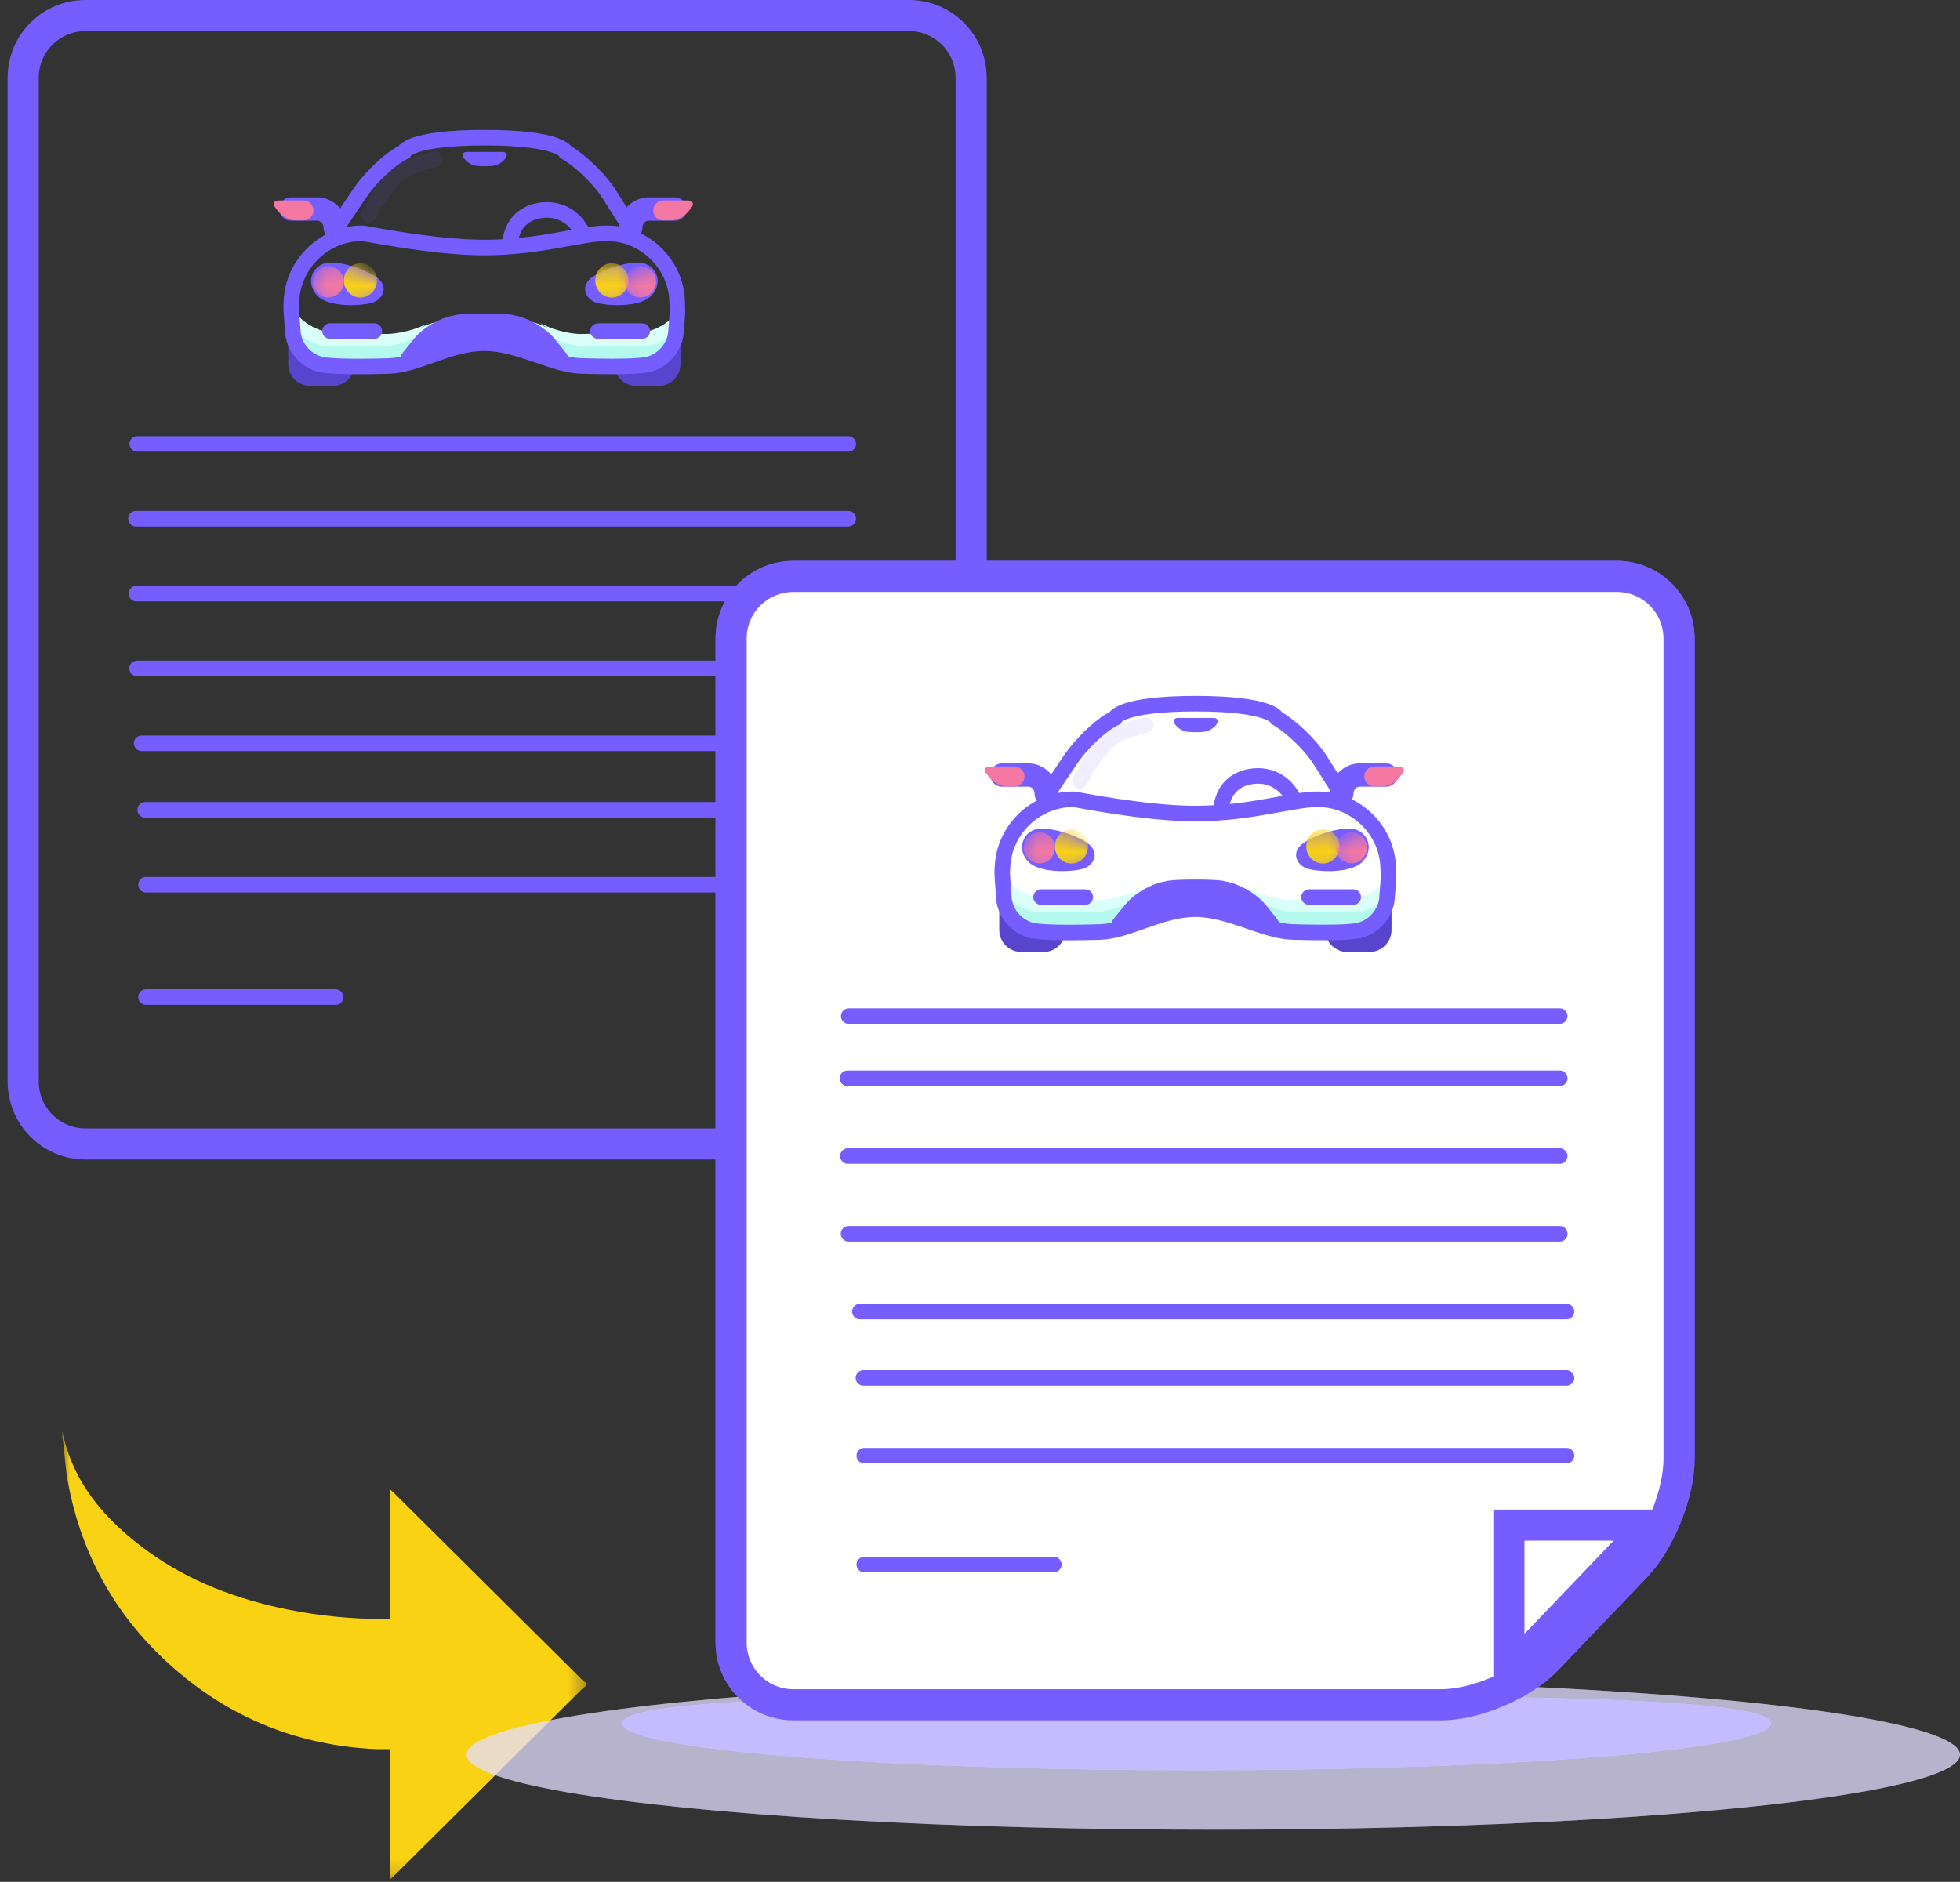 <svg width="126px" height="121px" viewBox="0 0 126 121" version="1.1" xmlns="http://www.w3.org/2000/svg" xmlns:xlink="http://www.w3.org/1999/xlink">
    <rect x="0" y="0" width="126" height="121" fill="#333333" stroke="none"/>
    <!-- Generator: Sketch 45.1 (43504) - http://www.bohemiancoding.com/sketch -->
    <desc>Created with Sketch.</desc>
    <defs>
        <path d="M3.162,8.425 C4.141,7.841 6.404,8.625 6.843,9.032 C7.282,9.44 7.373,10.153 6.668,10.504 C5.962,10.855 3.97,11.014 3.148,10.606 C2.326,10.197 2.183,9.009 3.162,8.425 Z" id="path-1"></path>
        <path d="M20.826,8.425 C21.805,7.841 24.068,8.625 24.507,9.032 C24.946,9.44 25.037,10.153 24.332,10.504 C23.627,10.855 21.634,11.014 20.813,10.606 C19.991,10.197 19.848,9.009 20.826,8.425 Z" id="path-3"></path>
        <polygon id="path-5" points="33.671 14.418 33.671 28.836 0 28.836 0 14.418 0 1.96033855e-05 33.671 1.96033855e-05"></polygon>
        <path d="M3.162,8.425 C4.141,7.841 6.404,8.625 6.843,9.032 C7.282,9.44 7.373,10.153 6.668,10.504 C5.962,10.855 3.97,11.014 3.148,10.606 C2.326,10.197 2.183,9.009 3.162,8.425 Z" id="path-7"></path>
        <path d="M20.826,8.425 C21.805,7.841 24.068,8.625 24.507,9.032 C24.946,9.44 25.037,10.153 24.332,10.504 C23.627,10.855 21.634,11.014 20.813,10.606 C19.991,10.197 19.848,9.009 20.826,8.425 Z" id="path-9"></path>
        <path d="M3.162,8.425 C4.141,7.841 6.404,8.625 6.843,9.032 C7.282,9.44 7.373,10.153 6.668,10.504 C5.962,10.855 3.97,11.014 3.148,10.606 C2.326,10.197 2.183,9.009 3.162,8.425 Z" id="path-11"></path>
        <path d="M20.826,8.425 C21.805,7.841 24.068,8.625 24.507,9.032 C24.946,9.44 25.037,10.153 24.332,10.504 C23.627,10.855 21.634,11.014 20.813,10.606 C19.991,10.197 19.848,9.009 20.826,8.425 Z" id="path-13"></path>
    </defs>
    <g id="Get-a-Quote" stroke="none" stroke-width="1" fill="none" fill-rule="evenodd">
        <g id="GET-A-QUOTE-1-hover-c" transform="translate(-425, -322)">
            <path d="M481.335,385 L474,392.668" id="Line" stroke="#E4DFFF" stroke-width="2" stroke-linecap="square" stroke-linejoin="round"></path>
            <path d="M473,393.485 L482.073,384 L473,384 L473,393.485 Z" id="Rectangle-27" stroke="#765DFF" stroke-width="2"></path>
            <g id="Group-8" transform="translate(426, 323)">
                <path d="M0.491,17.696 L0.491,3.993 C0.491,1.788 2.281,0 4.489,0 L57.432,0 C59.641,0 61.431,1.785 61.431,4.01 L61.431,56.745 C61.431,58.959 60.191,62.051 58.67,63.641 L52.906,69.666 C51.382,71.26 48.349,72.552 46.145,72.552 L4.491,72.552 C2.282,72.552 0.491,70.762 0.491,68.542 L0.491,57.216 L0.491,17.696 Z" id="Rectangle-22" stroke="#765DFF" stroke-width="2" stroke-linecap="round"></path>
                <path d="M7.823,27.542 L53.531,27.542" id="Line-Copy-12" stroke="#765DFF" stroke-linecap="round"></path>
                <path d="M7.77,37.168 L53.531,37.168" id="Line-Copy-16" stroke="#765DFF" stroke-linecap="round"></path>
                <path d="M7.739,32.355 L53.531,32.355" id="Line-Copy-15" stroke="#765DFF" stroke-linecap="round"></path>
                <path d="M7.812,41.982 L53.531,41.982" id="Line-Copy-17" stroke="#765DFF" stroke-linecap="round"></path>
                <path d="M8.106,46.795 L53.531,46.795" id="Line-Copy-19" stroke="#765DFF" stroke-linecap="round"></path>
                <path d="M8.334,51.073 L53.531,51.073" id="Line-Copy-18" stroke="#765DFF" stroke-linecap="round"></path>
                <path d="M8.387,55.886 L53.531,55.886" id="Line-Copy-18" stroke="#765DFF" stroke-linecap="round"></path>
                <path d="M8.387,63.106 L20.571,63.106" id="Line-Copy-18" stroke="#765DFF" stroke-linecap="round"></path>
                <g id="Group-3" transform="translate(16.29, 7.668)">
                    <g id="Group-27">
                        <g id="Group-12-Copy">
                            <g id="Group-26" transform="translate(0, 0.184)">
                                <g id="Group-19-Copy">
                                    <g id="Group-42-Copy-2" transform="translate(0.183, 0)">
                                        <g id="Group-21-Copy-2">
                                            <g id="Group-36" transform="translate(24.167, 12.846)"></g>
                                            <path d="M19.996,6.193 C19.611,5.282 18.731,4.645 17.707,4.645 C16.634,4.645 15.494,5.182 15.308,6.756" id="Oval-2-Copy" stroke="#765DFF" stroke-linecap="round" stroke-linejoin="round"></path>
                                            <path d="M23.077,5.781 C23.077,5.122 23.594,4.588 24.231,4.588 L25.919,4.588" id="Rectangle-33" stroke="#765DFF" stroke-width="1.5" stroke-linecap="round" stroke-linejoin="round"></path>
                                            <path d="M1.232,5.781 C1.232,5.122 1.748,4.588 2.385,4.588 L4.073,4.588" id="Rectangle-33-Copy" stroke="#765DFF" stroke-width="1.5" stroke-linecap="round" stroke-linejoin="round" transform="translate(2.653, 5.184) scale(-1, 1) translate(-2.653, -5.184) "></path>
                                            <path d="M0.493,4.53 C0.719,4.258 1.195,4.037 1.543,4.037 L2.037,4.037 C2.391,4.037 2.678,4.322 2.678,4.679 L2.678,4.679 C2.678,5.034 2.395,5.322 2.033,5.322 L0.481,5.322 C0.125,5.322 0.022,5.098 0.246,4.829 L0.493,4.53 Z" id="Rectangle-34-Copy-2" fill="#F478A2" transform="translate(1.403, 4.679) scale(1, -1) translate(-1.403, -4.679) "></path>
                                            <path d="M24.887,4.53 C25.113,4.258 25.589,4.037 25.937,4.037 L26.431,4.037 C26.785,4.037 27.072,4.322 27.072,4.679 L27.072,4.679 C27.072,5.034 26.789,5.322 26.427,5.322 L24.875,5.322 C24.519,5.322 24.416,5.098 24.639,4.829 L24.887,4.53 Z" id="Rectangle-34-Copy-3" fill="#F478A2" transform="translate(25.797, 4.679) scale(-1, -1) translate(-25.797, -4.679) "></path>
                                            <path d="M22.011,14.314 C22.011,14.314 24.278,14.754 25.03,14.543 C25.782,14.333 26.273,13.121 26.273,13.121 L26.273,14.543 C26.273,15.329 25.644,15.965 24.854,15.965 L23.43,15.965 C22.646,15.965 22.011,15.331 22.011,14.543 L22.011,14.314 Z" id="Rectangle-83-Copy-5" fill="#5944CE"></path>
                                            <path d="M1.055,13.121 C1.055,13.121 1.481,14.339 2.21,14.543 C2.939,14.747 5.317,14.314 5.317,14.314 L5.317,14.543 C5.317,15.329 4.688,15.965 3.898,15.965 L2.474,15.965 C1.691,15.965 1.055,15.334 1.055,14.543 L1.055,13.121 Z" id="Rectangle-83-Copy-6" fill="#5944CE"></path>
                                            <path d="M3.919,6.148 L5.645,3.583 C6.261,2.668 7.499,1.41 8.485,0.924 C8.485,0.924 8.802,2.13286388e-16 13.686,0 C18.57,0 18.901,0.93 18.901,0.93 C19.846,1.48 21.088,2.681 21.68,3.619 L23.276,6.148" id="Rectangle-82" stroke="#765DFF"></path>
                                            <path d="M6.23,4.955 C6.283,4.861 6.316,4.822 6.441,4.588 M6.737,4.044 C6.998,3.575 7.868,2.562 8.183,2.294 C8.615,1.927 9.338,1.652 10.492,1.376" id="Rectangle-82" stroke="#765DFF" opacity="0.1" stroke-linecap="round"></path>
                                            <path d="M1.257,10.827 L1.473,11.161 C1.942,11.889 3.021,12.498 3.885,12.523 L7.281,12.618 C8.143,12.642 9.442,12.3 10.174,11.857 L9.513,12.257 C9.981,11.974 10.815,11.745 11.365,11.745 L15.97,11.745 C16.524,11.745 17.347,11.986 17.817,12.289 L17.086,11.817 C17.809,12.284 19.101,12.643 19.946,12.621 L23.681,12.52 C24.538,12.497 25.611,11.892 26.082,11.161 L25.752,11.672 C26.054,11.205 26.193,11.26 26.061,11.805 L25.587,13.763 L19.194,13.947 C19.194,13.947 18.38,12.841 16.353,12.846 C14.398,12.85 14.811,12.685 14.044,12.662 C12.041,12.608 11.512,12.64 11.512,12.64 C10.655,12.652 9.352,13.004 8.603,13.427 L8.006,13.763 L2.5,13.763 L1.613,12.662 L1.257,10.827 Z" id="Path-13-Copy-5" fill="#DAFFFA"></path>
                                            <path d="M1.257,11.928 L1.571,12.361 C1.986,12.933 2.892,13.396 3.6,13.396 L7.21,13.396 C7.916,13.396 8.96,13.072 9.544,12.671 L9.303,12.836 C9.887,12.436 10.935,12.112 11.635,12.112 L15.699,12.112 C16.403,12.112 17.441,12.449 18.007,12.859 L17.717,12.649 C18.288,13.062 19.325,13.396 20.031,13.396 L23.951,13.396 C24.659,13.396 25.569,12.932 25.984,12.361 L25.715,12.731 C26.037,12.288 26.143,12.344 25.947,12.871 L25.41,14.314 L19.194,14.497 C19.194,14.497 18.38,13.208 16.353,13.213 C14.398,13.217 14.811,13.236 14.044,13.213 C12.041,13.158 11.215,13.38 11.215,13.38 C10.521,13.49 9.452,13.847 8.824,14.178 L8.298,14.454 L8.006,14.497 L2.5,14.314 L1.613,13.947 L1.257,11.928 Z" id="Path-13-Copy-4" fill="#B4F8EE"></path>
                                            <path d="M9.176,12.889 C9.723,12.218 10.865,11.55 11.723,11.431 C11.723,11.431 11.921,11.307 13.673,11.307 C15.408,11.307 15.605,11.431 15.605,11.431 C16.459,11.565 17.602,12.227 18.142,12.889 L18.861,13.772 C19.207,14.196 19.052,14.412 18.532,14.265 C18.532,14.265 15.405,13.304 13.659,13.304 C11.913,13.304 8.786,14.265 8.786,14.265 C8.258,14.417 8.117,14.188 8.457,13.772 L9.176,12.889 Z" id="Rectangle-3" fill="#765DFF"></path>
                                            <path d="M1.265,10.507 C1.349,8.15 3.329,6.199 5.69,6.15 C5.69,6.15 5.719,6.148 5.85,6.148 C5.981,6.148 10.379,7.065 13.664,7.065 C17.223,7.065 19.9,6.148 21.478,6.148 C21.497,6.148 21.652,6.151 21.652,6.151 C24.012,6.2 25.984,8.153 26.058,10.514 C26.058,10.514 26.081,11.226 26.08,11.232 C26.08,11.239 25.982,12.507 25.982,12.507 C25.898,13.606 24.938,14.569 23.829,14.634 C23.829,14.634 23.038,14.773 19.874,14.677 C18.08,14.622 15.866,13.213 13.664,13.213 C11.41,13.213 9.359,14.624 7.537,14.681 C4.442,14.777 3.491,14.632 3.491,14.632 C2.391,14.557 1.434,13.608 1.354,12.506 C1.354,12.506 1.299,11.779 1.263,11.232 C1.226,10.686 1.265,10.507 1.265,10.507 Z" id="Rectangle-78" stroke="#765DFF"></path>
                                            <path d="M12.343,1.359 C12.484,1.142 12.799,0.925 13.04,0.885 C13.04,0.885 13.144,0.835 13.689,0.835 C14.234,0.835 14.338,0.885 14.338,0.885 C14.582,0.93 14.887,1.133 15.034,1.359 L15.034,1.359 C15.175,1.577 15.089,1.753 14.832,1.753 C14.832,1.753 14.708,1.753 13.689,1.753 C12.67,1.753 12.546,1.753 12.546,1.753 C12.293,1.753 12.197,1.586 12.343,1.359 L12.343,1.359 Z" id="Rectangle-13" fill="#765DFF" transform="translate(13.688, 1.335) scale(1, -1) translate(-13.688, -1.335) "></path>
                                            <mask id="mask-2" fill="white">
                                                <use xlink:href="#path-1"></use>
                                            </mask>
                                            <use id="Rectangle-4" fill="#765DFF" transform="translate(4.832, 9.532) scale(1, -1) rotate(-15) translate(-4.832, -9.532) " xlink:href="#path-1"></use>
                                            <ellipse id="Oval-6" fill="#FAD214" mask="url(#mask-2)" cx="5.697" cy="9.175" rx="1.066" ry="1.101"></ellipse>
                                            <ellipse id="Oval-6-Copy-5" fill="#FFFFFF" opacity="0.356" mask="url(#mask-2)" cx="21.567" cy="9.267" rx="1" ry="1"></ellipse>
                                            <ellipse id="Oval-6-Copy" fill="#F478A2" mask="url(#mask-2)" cx="3.63" cy="9.267" rx="1" ry="1"></ellipse>
                                            <mask id="mask-4" fill="white">
                                                <use xlink:href="#path-3"></use>
                                            </mask>
                                            <use id="Rectangle-4" fill="#765DFF" transform="translate(22.496, 9.532) scale(-1, -1) rotate(-15) translate(-22.496, -9.532) " xlink:href="#path-3"></use>
                                            <ellipse id="Oval-6" fill="#FAD214" mask="url(#mask-4)" transform="translate(21.858, 9.175) scale(-1, 1) translate(-21.858, -9.175) " cx="21.858" cy="9.175" rx="1.066" ry="1.101"></ellipse>
                                            <ellipse id="Oval-6-Copy" fill="#F478A2" mask="url(#mask-4)" transform="translate(23.642, 9.308) scale(-1, 1) translate(-23.642, -9.308) " cx="23.586" cy="9.267" rx="1" ry="1"></ellipse>
                                        </g>
                                    </g>
                                </g>
                                <path d="M3.926,12.434 L6.768,12.434" id="Line-Copy-8" stroke="#765DFF" stroke-linecap="round" stroke-linejoin="round"></path>
                                <path d="M21.153,12.434 L23.994,12.434" id="Line-Copy-9" stroke="#765DFF" stroke-linecap="round" stroke-linejoin="round"></path>
                            </g>
                        </g>
                    </g>
                </g>
            </g>
            <g id="Page-1" transform="translate(429, 414)">
                <mask id="mask-6" fill="white">
                    <use xlink:href="#path-5"></use>
                </mask>
                <g id="Clip-2"></g>
                <path d="M0,1.96033855e-05 C0.677,3.366 2.773,5.751 5.453,7.708 C8.165,9.688 11.242,10.837 14.518,11.495 C16.552,11.903 18.609,12.104 20.685,12.1 C20.803,12.099 20.92,12.1 21.073,12.1 L21.073,3.757 C21.226,3.903 21.316,3.985 21.403,4.072 C25.394,8.036 29.383,12.001 33.375,15.964 C33.465,16.053 33.572,16.125 33.671,16.205 L33.671,16.402 C33.572,16.482 33.464,16.554 33.374,16.643 C29.382,20.607 25.392,24.572 21.401,28.537 C21.317,28.621 21.229,28.701 21.087,28.836 L21.087,20.464 C20.72,20.464 20.396,20.478 20.073,20.462 C15.182,20.218 10.881,18.495 7.206,15.291 C3.541,12.095 1.26,8.09 0.371,3.322 C0.209,2.458 0.16,1.574 0.056,0.7 C0.044,0.596 0.019,0.495 0,0.392 L0,1.96033855e-05 Z" id="Fill-1" fill="#FAD214" mask="url(#mask-6)"></path>
            </g>
            <path d="M481.335,385 L474,392.668" id="Line" stroke="#E4DFFF" stroke-width="2" stroke-linecap="square" stroke-linejoin="round"></path>
            <path d="M473,393.485 L482.073,384 L473,384 L473,393.485 Z" id="Rectangle-27" stroke="#765DFF" stroke-width="2"></path>
            <g id="Group-11" transform="translate(455, 359)">
                <path d="M25.561,63.598 L37.745,63.598" id="Line-Copy-18" stroke="#765DFF" stroke-linecap="round"></path>
                <g id="Group-10">
                    <ellipse id="Oval-16-Copy-2" fill="#E4DFFF" opacity="0.5" cx="48" cy="75.824" rx="48" ry="4.824"></ellipse>
                    <path d="M46.923,76.824 C67.315,76.824 83.846,75.474 83.846,73.809 C83.846,72.144 67.315,72 46.923,72 C26.531,72 10,72.144 10,73.809 C10,75.474 26.531,76.824 46.923,76.824 Z" id="Oval-15-Copy-2" fill="#C5BBFF"></path>
                    <path d="M74.335,62.063 L67,69.731" id="Line" stroke="#E4DFFF" stroke-width="2" stroke-linecap="square" stroke-linejoin="round"></path>
                    <path d="M17,17.759 L17,4.057 C17,1.851 18.791,0.063 20.998,0.063 L73.942,0.063 C76.15,0.063 77.94,1.849 77.94,4.073 L77.94,56.808 C77.94,59.023 76.7,62.114 75.179,63.704 L69.416,69.729 C67.891,71.323 64.858,72.615 62.655,72.615 L21,72.615 C18.791,72.615 17,70.826 17,68.606 L17,57.279 L17,17.759 Z" id="Rectangle-22" stroke="#765DFF" stroke-width="2" fill="#FFFFFF" stroke-linecap="round"></path>
                    <path d="M67,70.548 L76.073,61.063 L67,61.063 L67,70.548 Z" id="Rectangle-27" stroke="#765DFF" stroke-width="2"></path>
                    <path d="M24.561,28.331 L70.269,28.331" id="Line-Copy-12" stroke="#765DFF" stroke-linecap="round"></path>
                    <path d="M24.509,37.331 L70.269,37.331" id="Line-Copy-16" stroke="#765DFF" stroke-linecap="round"></path>
                    <path d="M24.477,32.331 L70.269,32.331" id="Line-Copy-15" stroke="#765DFF" stroke-linecap="round"></path>
                    <path d="M24.55,42.331 L70.269,42.331" id="Line-Copy-17" stroke="#765DFF" stroke-linecap="round"></path>
                    <path d="M25.28,47.331 L70.705,47.331" id="Line-Copy-19" stroke="#765DFF" stroke-linecap="round"></path>
                    <path d="M25.508,51.598 L70.705,51.598" id="Line-Copy-18" stroke="#765DFF" stroke-linecap="round"></path>
                    <path d="M25.561,56.598 L70.705,56.598" id="Line-Copy-18" stroke="#765DFF" stroke-linecap="round"></path>
                    <g id="Group-3" transform="translate(33, 8.063)">
                        <g id="Group-27">
                            <g id="Group-12-Copy">
                                <g id="Group-26" transform="translate(0, 0.184)">
                                    <g id="Group-19-Copy">
                                        <g id="Group-42-Copy-2" transform="translate(0.183, 0)">
                                            <g id="Group-21-Copy-2">
                                                <g id="Group-36" transform="translate(24.167, 12.846)"></g>
                                                <path d="M19.996,6.193 C19.611,5.282 18.731,4.645 17.707,4.645 C16.634,4.645 15.494,5.182 15.308,6.756" id="Oval-2-Copy" stroke="#765DFF" stroke-linecap="round" stroke-linejoin="round"></path>
                                                <path d="M23.077,5.781 C23.077,5.122 23.594,4.588 24.231,4.588 L25.919,4.588" id="Rectangle-33" stroke="#765DFF" stroke-width="1.5" stroke-linecap="round" stroke-linejoin="round"></path>
                                                <path d="M1.232,5.781 C1.232,5.122 1.748,4.588 2.385,4.588 L4.073,4.588" id="Rectangle-33-Copy" stroke="#765DFF" stroke-width="1.5" stroke-linecap="round" stroke-linejoin="round" transform="translate(2.653, 5.184) scale(-1, 1) translate(-2.653, -5.184) "></path>
                                                <path d="M0.493,4.53 C0.719,4.258 1.195,4.037 1.543,4.037 L2.037,4.037 C2.391,4.037 2.678,4.322 2.678,4.679 L2.678,4.679 C2.678,5.034 2.395,5.322 2.033,5.322 L0.481,5.322 C0.125,5.322 0.022,5.098 0.246,4.829 L0.493,4.53 Z" id="Rectangle-34-Copy-2" fill="#F478A2" transform="translate(1.403, 4.679) scale(1, -1) translate(-1.403, -4.679) "></path>
                                                <path d="M24.887,4.53 C25.113,4.258 25.589,4.037 25.937,4.037 L26.431,4.037 C26.785,4.037 27.072,4.322 27.072,4.679 L27.072,4.679 C27.072,5.034 26.789,5.322 26.427,5.322 L24.875,5.322 C24.519,5.322 24.416,5.098 24.639,4.829 L24.887,4.53 Z" id="Rectangle-34-Copy-3" fill="#F478A2" transform="translate(25.797, 4.679) scale(-1, -1) translate(-25.797, -4.679) "></path>
                                                <path d="M22.011,14.314 C22.011,14.314 24.278,14.754 25.03,14.543 C25.782,14.333 26.273,13.121 26.273,13.121 L26.273,14.543 C26.273,15.329 25.644,15.965 24.854,15.965 L23.43,15.965 C22.646,15.965 22.011,15.331 22.011,14.543 L22.011,14.314 Z" id="Rectangle-83-Copy-5" fill="#5944CE"></path>
                                                <path d="M1.055,13.121 C1.055,13.121 1.481,14.339 2.21,14.543 C2.939,14.747 5.317,14.314 5.317,14.314 L5.317,14.543 C5.317,15.329 4.688,15.965 3.898,15.965 L2.474,15.965 C1.691,15.965 1.055,15.334 1.055,14.543 L1.055,13.121 Z" id="Rectangle-83-Copy-6" fill="#5944CE"></path>
                                                <path d="M3.919,6.148 L5.645,3.583 C6.261,2.668 7.499,1.41 8.485,0.924 C8.485,0.924 8.802,2.13286388e-16 13.686,0 C18.57,0 18.901,0.93 18.901,0.93 C19.846,1.48 21.088,2.681 21.68,3.619 L23.276,6.148" id="Rectangle-82" stroke="#765DFF"></path>
                                                <path d="M6.23,4.955 C6.283,4.861 6.316,4.822 6.441,4.588 M6.737,4.044 C6.998,3.575 7.868,2.562 8.183,2.294 C8.615,1.927 9.338,1.652 10.492,1.376" id="Rectangle-82" stroke="#765DFF" opacity="0.1" stroke-linecap="round"></path>
                                                <path d="M1.257,10.827 L1.473,11.161 C1.942,11.889 3.021,12.498 3.885,12.523 L7.281,12.618 C8.143,12.642 9.442,12.3 10.174,11.857 L9.513,12.257 C9.981,11.974 10.815,11.745 11.365,11.745 L15.97,11.745 C16.524,11.745 17.347,11.986 17.817,12.289 L17.086,11.817 C17.809,12.284 19.101,12.643 19.946,12.621 L23.681,12.52 C24.538,12.497 25.611,11.892 26.082,11.161 L25.752,11.672 C26.054,11.205 26.193,11.26 26.061,11.805 L25.587,13.763 L19.194,13.947 C19.194,13.947 18.38,12.841 16.353,12.846 C14.398,12.85 14.811,12.685 14.044,12.662 C12.041,12.608 11.512,12.64 11.512,12.64 C10.655,12.652 9.352,13.004 8.603,13.427 L8.006,13.763 L2.5,13.763 L1.613,12.662 L1.257,10.827 Z" id="Path-13-Copy-5" fill="#DAFFFA"></path>
                                                <path d="M1.257,11.928 L1.571,12.361 C1.986,12.933 2.892,13.396 3.6,13.396 L7.21,13.396 C7.916,13.396 8.96,13.072 9.544,12.671 L9.303,12.836 C9.887,12.436 10.935,12.112 11.635,12.112 L15.699,12.112 C16.403,12.112 17.441,12.449 18.007,12.859 L17.717,12.649 C18.288,13.062 19.325,13.396 20.031,13.396 L23.951,13.396 C24.659,13.396 25.569,12.932 25.984,12.361 L25.715,12.731 C26.037,12.288 26.143,12.344 25.947,12.871 L25.41,14.314 L19.194,14.497 C19.194,14.497 18.38,13.208 16.353,13.213 C14.398,13.217 14.811,13.236 14.044,13.213 C12.041,13.158 11.215,13.38 11.215,13.38 C10.521,13.49 9.452,13.847 8.824,14.178 L8.298,14.454 L8.006,14.497 L2.5,14.314 L1.613,13.947 L1.257,11.928 Z" id="Path-13-Copy-4" fill="#B4F8EE"></path>
                                                <path d="M9.176,12.889 C9.723,12.218 10.865,11.55 11.723,11.431 C11.723,11.431 11.921,11.307 13.673,11.307 C15.408,11.307 15.605,11.431 15.605,11.431 C16.459,11.565 17.602,12.227 18.142,12.889 L18.861,13.772 C19.207,14.196 19.052,14.412 18.532,14.265 C18.532,14.265 15.405,13.304 13.659,13.304 C11.913,13.304 8.786,14.265 8.786,14.265 C8.258,14.417 8.117,14.188 8.457,13.772 L9.176,12.889 Z" id="Rectangle-3" fill="#765DFF"></path>
                                                <path d="M1.265,10.507 C1.349,8.15 3.329,6.199 5.69,6.15 C5.69,6.15 5.719,6.148 5.85,6.148 C5.981,6.148 10.379,7.065 13.664,7.065 C17.223,7.065 19.9,6.148 21.478,6.148 C21.497,6.148 21.652,6.151 21.652,6.151 C24.012,6.2 25.984,8.153 26.058,10.514 C26.058,10.514 26.081,11.226 26.08,11.232 C26.08,11.239 25.982,12.507 25.982,12.507 C25.898,13.606 24.938,14.569 23.829,14.634 C23.829,14.634 23.038,14.773 19.874,14.677 C18.08,14.622 15.866,13.213 13.664,13.213 C11.41,13.213 9.359,14.624 7.537,14.681 C4.442,14.777 3.491,14.632 3.491,14.632 C2.391,14.557 1.434,13.608 1.354,12.506 C1.354,12.506 1.299,11.779 1.263,11.232 C1.226,10.686 1.265,10.507 1.265,10.507 Z" id="Rectangle-78" stroke="#765DFF"></path>
                                                <path d="M12.343,1.359 C12.484,1.142 12.799,0.925 13.04,0.885 C13.04,0.885 13.144,0.835 13.689,0.835 C14.234,0.835 14.338,0.885 14.338,0.885 C14.582,0.93 14.887,1.133 15.034,1.359 L15.034,1.359 C15.175,1.577 15.089,1.753 14.832,1.753 C14.832,1.753 14.708,1.753 13.689,1.753 C12.67,1.753 12.546,1.753 12.546,1.753 C12.293,1.753 12.197,1.586 12.343,1.359 L12.343,1.359 Z" id="Rectangle-13" fill="#765DFF" transform="translate(13.688, 1.335) scale(1, -1) translate(-13.688, -1.335) "></path>
                                                <mask id="mask-8" fill="white">
                                                    <use xlink:href="#path-7"></use>
                                                </mask>
                                                <use id="Rectangle-4" fill="#765DFF" transform="translate(4.832, 9.532) scale(1, -1) rotate(-15) translate(-4.832, -9.532) " xlink:href="#path-7"></use>
                                                <ellipse id="Oval-6" fill="#FAD214" mask="url(#mask-8)" cx="5.697" cy="9.175" rx="1.066" ry="1.101"></ellipse>
                                                <ellipse id="Oval-6-Copy-5" fill="#FFFFFF" opacity="0.356" mask="url(#mask-8)" cx="21.567" cy="9.267" rx="1" ry="1"></ellipse>
                                                <ellipse id="Oval-6-Copy" fill="#F478A2" mask="url(#mask-8)" cx="3.63" cy="9.267" rx="1" ry="1"></ellipse>
                                                <mask id="mask-10" fill="white">
                                                    <use xlink:href="#path-9"></use>
                                                </mask>
                                                <use id="Rectangle-4" fill="#765DFF" transform="translate(22.496, 9.532) scale(-1, -1) rotate(-15) translate(-22.496, -9.532) " xlink:href="#path-9"></use>
                                                <ellipse id="Oval-6" fill="#FAD214" mask="url(#mask-10)" transform="translate(21.858, 9.175) scale(-1, 1) translate(-21.858, -9.175) " cx="21.858" cy="9.175" rx="1.066" ry="1.101"></ellipse>
                                                <ellipse id="Oval-6-Copy" fill="#F478A2" mask="url(#mask-10)" transform="translate(23.642, 9.308) scale(-1, 1) translate(-23.642, -9.308) " cx="23.586" cy="9.267" rx="1" ry="1"></ellipse>
                                            </g>
                                        </g>
                                    </g>
                                    <path d="M3.926,12.434 L6.768,12.434" id="Line-Copy-8" stroke="#765DFF" stroke-linecap="round" stroke-linejoin="round"></path>
                                    <path d="M21.153,12.434 L23.994,12.434" id="Line-Copy-9" stroke="#765DFF" stroke-linecap="round" stroke-linejoin="round"></path>
                                </g>
                            </g>
                        </g>
                    </g>
                    <ellipse id="Oval-16-Copy-2" fill="#E4DFFF" opacity="0.5" cx="48" cy="75.824" rx="48" ry="4.824"></ellipse>
                    <path d="M46.923,76.824 C67.315,76.824 83.846,75.474 83.846,73.809 C83.846,72.144 67.315,72 46.923,72 C26.531,72 10,72.144 10,73.809 C10,75.474 26.531,76.824 46.923,76.824 Z" id="Oval-15-Copy-2" fill="#C5BBFF"></path>
                    <path d="M74.335,62.063 L67,69.731" id="Line" stroke="#E4DFFF" stroke-width="2" stroke-linecap="square" stroke-linejoin="round"></path>
                    <path d="M17,17.759 L17,4.057 C17,1.851 18.791,0.063 20.998,0.063 L73.942,0.063 C76.15,0.063 77.94,1.849 77.94,4.073 L77.94,56.808 C77.94,59.023 76.7,62.114 75.179,63.704 L69.416,69.729 C67.891,71.323 64.858,72.615 62.655,72.615 L21,72.615 C18.791,72.615 17,70.826 17,68.606 L17,57.279 L17,17.759 Z" id="Rectangle-22" stroke="#765DFF" stroke-width="2" fill="#FFFFFF" stroke-linecap="round"></path>
                    <path d="M67,70.548 L76.073,61.063 L67,61.063 L67,70.548 Z" id="Rectangle-27" stroke="#765DFF" stroke-width="2"></path>
                    <path d="M24.561,28.331 L70.269,28.331" id="Line-Copy-12" stroke="#765DFF" stroke-linecap="round"></path>
                    <path d="M24.509,37.331 L70.269,37.331" id="Line-Copy-16" stroke="#765DFF" stroke-linecap="round"></path>
                    <path d="M24.477,32.331 L70.269,32.331" id="Line-Copy-15" stroke="#765DFF" stroke-linecap="round"></path>
                    <path d="M24.55,42.331 L70.269,42.331" id="Line-Copy-17" stroke="#765DFF" stroke-linecap="round"></path>
                    <path d="M25.28,47.331 L70.705,47.331" id="Line-Copy-19" stroke="#765DFF" stroke-linecap="round"></path>
                    <path d="M25.508,51.598 L70.705,51.598" id="Line-Copy-18" stroke="#765DFF" stroke-linecap="round"></path>
                    <path d="M25.561,56.598 L70.705,56.598" id="Line-Copy-18" stroke="#765DFF" stroke-linecap="round"></path>
                    <path d="M25.561,63.598 L37.745,63.598" id="Line-Copy-18" stroke="#765DFF" stroke-linecap="round"></path>
                    <g id="Group-3" transform="translate(33, 8.063)">
                        <g id="Group-27">
                            <g id="Group-12-Copy">
                                <g id="Group-26" transform="translate(0, 0.184)">
                                    <g id="Group-19-Copy">
                                        <g id="Group-42-Copy-2" transform="translate(0.183, 0)">
                                            <g id="Group-21-Copy-2">
                                                <g id="Group-36" transform="translate(24.167, 12.846)"></g>
                                                <path d="M19.996,6.193 C19.611,5.282 18.731,4.645 17.707,4.645 C16.634,4.645 15.494,5.182 15.308,6.756" id="Oval-2-Copy" stroke="#765DFF" stroke-linecap="round" stroke-linejoin="round"></path>
                                                <path d="M23.077,5.781 C23.077,5.122 23.594,4.588 24.231,4.588 L25.919,4.588" id="Rectangle-33" stroke="#765DFF" stroke-width="1.5" stroke-linecap="round" stroke-linejoin="round"></path>
                                                <path d="M1.232,5.781 C1.232,5.122 1.748,4.588 2.385,4.588 L4.073,4.588" id="Rectangle-33-Copy" stroke="#765DFF" stroke-width="1.5" stroke-linecap="round" stroke-linejoin="round" transform="translate(2.653, 5.184) scale(-1, 1) translate(-2.653, -5.184) "></path>
                                                <path d="M0.493,4.53 C0.719,4.258 1.195,4.037 1.543,4.037 L2.037,4.037 C2.391,4.037 2.678,4.322 2.678,4.679 L2.678,4.679 C2.678,5.034 2.395,5.322 2.033,5.322 L0.481,5.322 C0.125,5.322 0.022,5.098 0.246,4.829 L0.493,4.53 Z" id="Rectangle-34-Copy-2" fill="#F478A2" transform="translate(1.403, 4.679) scale(1, -1) translate(-1.403, -4.679) "></path>
                                                <path d="M24.887,4.53 C25.113,4.258 25.589,4.037 25.937,4.037 L26.431,4.037 C26.785,4.037 27.072,4.322 27.072,4.679 L27.072,4.679 C27.072,5.034 26.789,5.322 26.427,5.322 L24.875,5.322 C24.519,5.322 24.416,5.098 24.639,4.829 L24.887,4.53 Z" id="Rectangle-34-Copy-3" fill="#F478A2" transform="translate(25.797, 4.679) scale(-1, -1) translate(-25.797, -4.679) "></path>
                                                <path d="M22.011,14.314 C22.011,14.314 24.278,14.754 25.03,14.543 C25.782,14.333 26.273,13.121 26.273,13.121 L26.273,14.543 C26.273,15.329 25.644,15.965 24.854,15.965 L23.43,15.965 C22.646,15.965 22.011,15.331 22.011,14.543 L22.011,14.314 Z" id="Rectangle-83-Copy-5" fill="#5944CE"></path>
                                                <path d="M1.055,13.121 C1.055,13.121 1.481,14.339 2.21,14.543 C2.939,14.747 5.317,14.314 5.317,14.314 L5.317,14.543 C5.317,15.329 4.688,15.965 3.898,15.965 L2.474,15.965 C1.691,15.965 1.055,15.334 1.055,14.543 L1.055,13.121 Z" id="Rectangle-83-Copy-6" fill="#5944CE"></path>
                                                <path d="M3.919,6.148 L5.645,3.583 C6.261,2.668 7.499,1.41 8.485,0.924 C8.485,0.924 8.802,2.13286388e-16 13.686,0 C18.57,0 18.901,0.93 18.901,0.93 C19.846,1.48 21.088,2.681 21.68,3.619 L23.276,6.148" id="Rectangle-82" stroke="#765DFF"></path>
                                                <path d="M6.23,4.955 C6.283,4.861 6.316,4.822 6.441,4.588 M6.737,4.044 C6.998,3.575 7.868,2.562 8.183,2.294 C8.615,1.927 9.338,1.652 10.492,1.376" id="Rectangle-82" stroke="#765DFF" opacity="0.1" stroke-linecap="round"></path>
                                                <path d="M1.257,10.827 L1.473,11.161 C1.942,11.889 3.021,12.498 3.885,12.523 L7.281,12.618 C8.143,12.642 9.442,12.3 10.174,11.857 L9.513,12.257 C9.981,11.974 10.815,11.745 11.365,11.745 L15.97,11.745 C16.524,11.745 17.347,11.986 17.817,12.289 L17.086,11.817 C17.809,12.284 19.101,12.643 19.946,12.621 L23.681,12.52 C24.538,12.497 25.611,11.892 26.082,11.161 L25.752,11.672 C26.054,11.205 26.193,11.26 26.061,11.805 L25.587,13.763 L19.194,13.947 C19.194,13.947 18.38,12.841 16.353,12.846 C14.398,12.85 14.811,12.685 14.044,12.662 C12.041,12.608 11.512,12.64 11.512,12.64 C10.655,12.652 9.352,13.004 8.603,13.427 L8.006,13.763 L2.5,13.763 L1.613,12.662 L1.257,10.827 Z" id="Path-13-Copy-5" fill="#DAFFFA"></path>
                                                <path d="M1.257,11.928 L1.571,12.361 C1.986,12.933 2.892,13.396 3.6,13.396 L7.21,13.396 C7.916,13.396 8.96,13.072 9.544,12.671 L9.303,12.836 C9.887,12.436 10.935,12.112 11.635,12.112 L15.699,12.112 C16.403,12.112 17.441,12.449 18.007,12.859 L17.717,12.649 C18.288,13.062 19.325,13.396 20.031,13.396 L23.951,13.396 C24.659,13.396 25.569,12.932 25.984,12.361 L25.715,12.731 C26.037,12.288 26.143,12.344 25.947,12.871 L25.41,14.314 L19.194,14.497 C19.194,14.497 18.38,13.208 16.353,13.213 C14.398,13.217 14.811,13.236 14.044,13.213 C12.041,13.158 11.215,13.38 11.215,13.38 C10.521,13.49 9.452,13.847 8.824,14.178 L8.298,14.454 L8.006,14.497 L2.5,14.314 L1.613,13.947 L1.257,11.928 Z" id="Path-13-Copy-4" fill="#B4F8EE"></path>
                                                <path d="M9.176,12.889 C9.723,12.218 10.865,11.55 11.723,11.431 C11.723,11.431 11.921,11.307 13.673,11.307 C15.408,11.307 15.605,11.431 15.605,11.431 C16.459,11.565 17.602,12.227 18.142,12.889 L18.861,13.772 C19.207,14.196 19.052,14.412 18.532,14.265 C18.532,14.265 15.405,13.304 13.659,13.304 C11.913,13.304 8.786,14.265 8.786,14.265 C8.258,14.417 8.117,14.188 8.457,13.772 L9.176,12.889 Z" id="Rectangle-3" fill="#765DFF"></path>
                                                <path d="M1.265,10.507 C1.349,8.15 3.329,6.199 5.69,6.15 C5.69,6.15 5.719,6.148 5.85,6.148 C5.981,6.148 10.379,7.065 13.664,7.065 C17.223,7.065 19.9,6.148 21.478,6.148 C21.497,6.148 21.652,6.151 21.652,6.151 C24.012,6.2 25.984,8.153 26.058,10.514 C26.058,10.514 26.081,11.226 26.08,11.232 C26.08,11.239 25.982,12.507 25.982,12.507 C25.898,13.606 24.938,14.569 23.829,14.634 C23.829,14.634 23.038,14.773 19.874,14.677 C18.08,14.622 15.866,13.213 13.664,13.213 C11.41,13.213 9.359,14.624 7.537,14.681 C4.442,14.777 3.491,14.632 3.491,14.632 C2.391,14.557 1.434,13.608 1.354,12.506 C1.354,12.506 1.299,11.779 1.263,11.232 C1.226,10.686 1.265,10.507 1.265,10.507 Z" id="Rectangle-78" stroke="#765DFF"></path>
                                                <path d="M12.343,1.359 C12.484,1.142 12.799,0.925 13.04,0.885 C13.04,0.885 13.144,0.835 13.689,0.835 C14.234,0.835 14.338,0.885 14.338,0.885 C14.582,0.93 14.887,1.133 15.034,1.359 L15.034,1.359 C15.175,1.577 15.089,1.753 14.832,1.753 C14.832,1.753 14.708,1.753 13.689,1.753 C12.67,1.753 12.546,1.753 12.546,1.753 C12.293,1.753 12.197,1.586 12.343,1.359 L12.343,1.359 Z" id="Rectangle-13" fill="#765DFF" transform="translate(13.688, 1.335) scale(1, -1) translate(-13.688, -1.335) "></path>
                                                <mask id="mask-12" fill="white">
                                                    <use xlink:href="#path-11"></use>
                                                </mask>
                                                <use id="Rectangle-4" fill="#765DFF" transform="translate(4.832, 9.532) scale(1, -1) rotate(-15) translate(-4.832, -9.532) " xlink:href="#path-11"></use>
                                                <ellipse id="Oval-6" fill="#FAD214" mask="url(#mask-12)" cx="5.697" cy="9.175" rx="1.066" ry="1.101"></ellipse>
                                                <ellipse id="Oval-6-Copy-5" fill="#FFFFFF" opacity="0.356" mask="url(#mask-12)" cx="21.567" cy="9.267" rx="1" ry="1"></ellipse>
                                                <ellipse id="Oval-6-Copy" fill="#F478A2" mask="url(#mask-12)" cx="3.63" cy="9.267" rx="1" ry="1"></ellipse>
                                                <mask id="mask-14" fill="white">
                                                    <use xlink:href="#path-13"></use>
                                                </mask>
                                                <use id="Rectangle-4" fill="#765DFF" transform="translate(22.496, 9.532) scale(-1, -1) rotate(-15) translate(-22.496, -9.532) " xlink:href="#path-13"></use>
                                                <ellipse id="Oval-6" fill="#FAD214" mask="url(#mask-14)" transform="translate(21.858, 9.175) scale(-1, 1) translate(-21.858, -9.175) " cx="21.858" cy="9.175" rx="1.066" ry="1.101"></ellipse>
                                                <ellipse id="Oval-6-Copy" fill="#F478A2" mask="url(#mask-14)" transform="translate(23.642, 9.308) scale(-1, 1) translate(-23.642, -9.308) " cx="23.586" cy="9.267" rx="1" ry="1"></ellipse>
                                            </g>
                                        </g>
                                    </g>
                                    <path d="M3.926,12.434 L6.768,12.434" id="Line-Copy-8" stroke="#765DFF" stroke-linecap="round" stroke-linejoin="round"></path>
                                    <path d="M21.153,12.434 L23.994,12.434" id="Line-Copy-9" stroke="#765DFF" stroke-linecap="round" stroke-linejoin="round"></path>
                                </g>
                            </g>
                        </g>
                    </g>
                </g>
            </g>
        </g>
    </g>
</svg>
